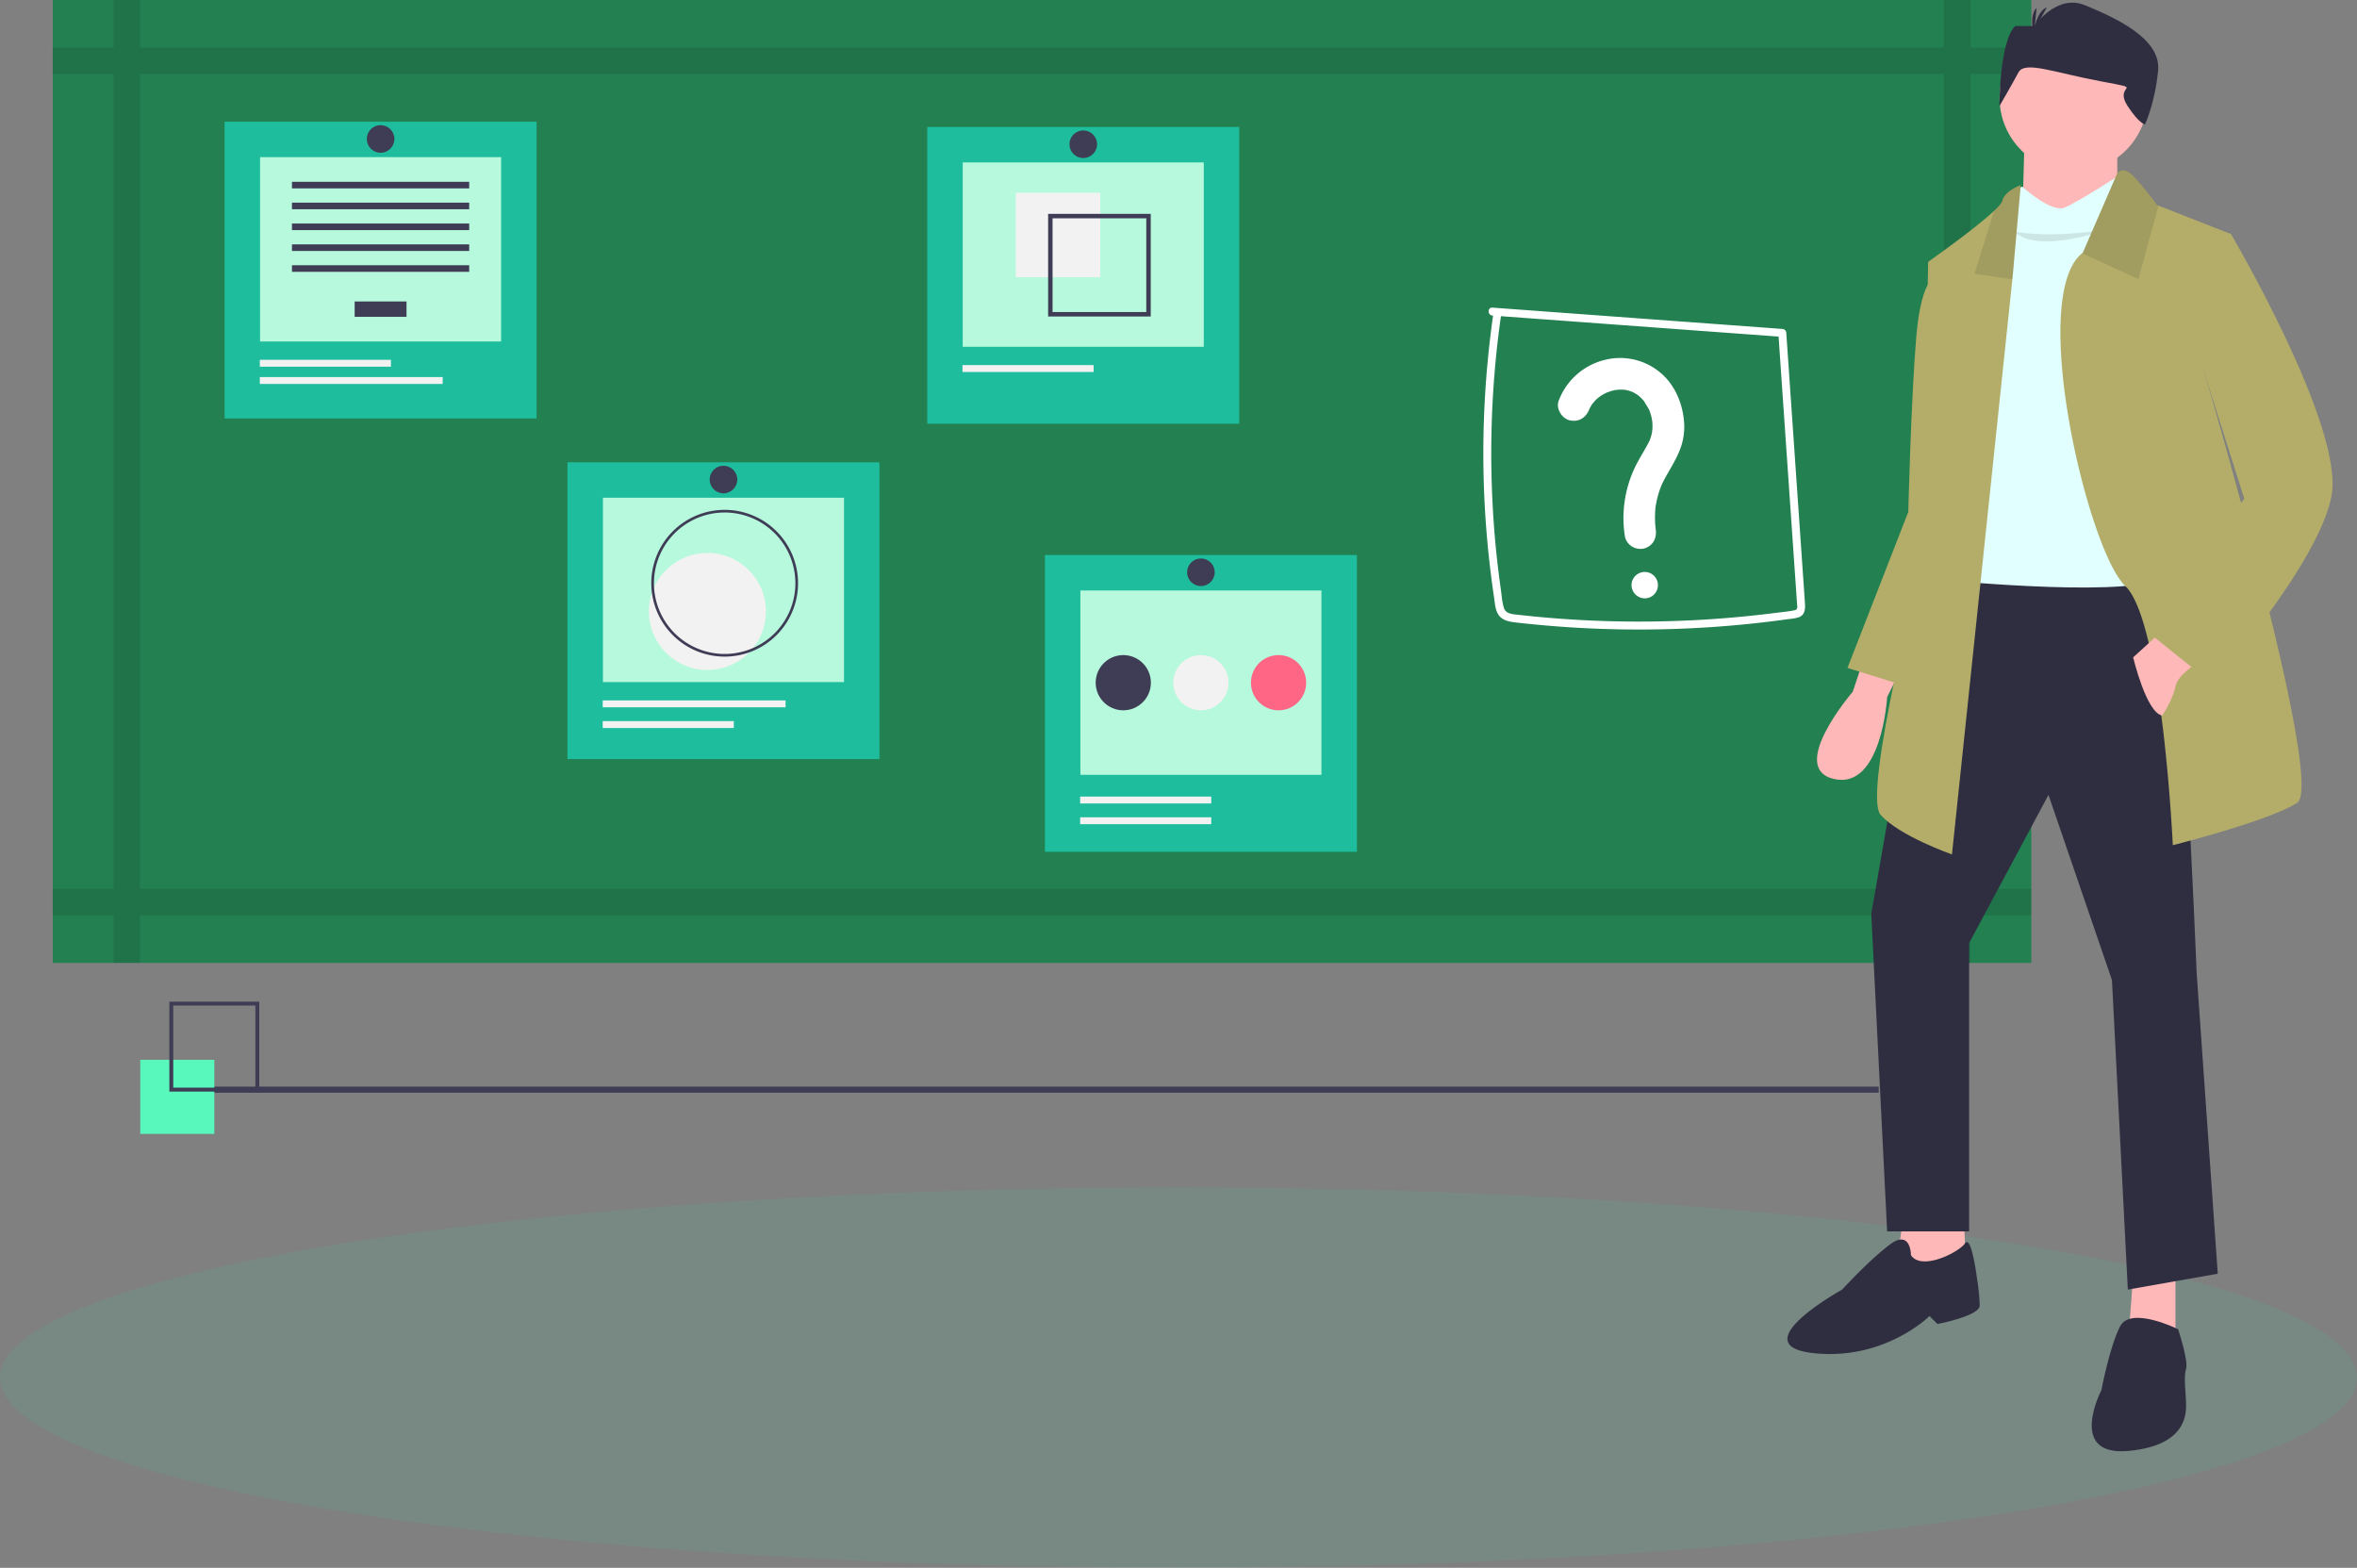 <svg xmlns="http://www.w3.org/2000/svg" width="1072" height="713" viewBox="0 0 1072 713"><rect x="0" y="0" width="1072" height="713" fill="#808080" stroke="none"/><g transform="translate(-141 -1229)"><ellipse cx="536" cy="86.5" rx="536" ry="86.5" transform="translate(141 1769)" fill="#38d39f" opacity="0.1"/><g transform="translate(165 1229)"><rect width="785.452" height="2.785" transform="translate(45.029 494.17)" fill="#3f3d56"/><rect width="899.868" height="437.904" fill="#238051"/><path d="M981.419,153.685v-12.03h-27.67V120H941.718v21.655H121.251V120H109.22v21.655H81.551v12.03h27.67V524.219H81.551v12.03h27.67V557.9h12.03V536.249H941.718V557.9h12.03V536.249h27.67v-12.03H953.749V153.685Zm-39.7,370.534H121.251V153.685H941.718Z" transform="translate(-81.551 -120)" opacity="0.1"/><rect width="141.887" height="134.967" transform="translate(397.739 57.745)" fill="#1dbd9d"/><rect width="109.64" height="83.842" transform="translate(413.862 73.869)" fill="#b6f9dc"/><rect width="38.437" height="38.437" transform="translate(437.988 87.648)" fill="#f2f2f2"/><path d="M534.253,217.259v46.674h46.674V217.259ZM578.9,261.908H536.278V219.284H578.9Z" transform="translate(-81.551 -120)" fill="#3f3d56"/><rect width="59.637" height="3.139" transform="translate(413.754 166.033)" fill="#f2f2f2"/><circle cx="6.278" cy="6.278" r="6.278" transform="translate(462.404 59.315)" fill="#3f3d56"/><rect width="141.887" height="134.967" transform="translate(451.252 252.409)" fill="#1dbd9d"/><rect width="109.64" height="83.842" transform="translate(467.375 268.532)" fill="#b6f9dc"/><rect width="59.637" height="3.139" transform="translate(467.266 362.266)" fill="#f2f2f2"/><rect width="59.637" height="3.139" transform="translate(467.266 371.682)" fill="#f2f2f2"/><circle cx="12.555" cy="12.555" r="12.555" transform="translate(474.329 297.921)" fill="#3f3d56"/><circle cx="12.555" cy="12.555" r="12.555" transform="translate(509.64 297.921)" fill="#f2f2f2"/><circle cx="12.555" cy="12.555" r="12.555" transform="translate(544.951 297.921)" fill="#ff6584"/><circle cx="6.278" cy="6.278" r="6.278" transform="translate(515.917 253.978)" fill="#3f3d56"/><rect width="141.887" height="134.967" transform="translate(234.102 210.238)" fill="#1dbd9d"/><rect width="109.64" height="83.842" transform="translate(250.225 226.362)" fill="#b6f9dc"/><circle cx="26.619" cy="26.619" r="26.619" transform="translate(271.126 251.463)" fill="#f2f2f2"/><path d="M387.141,418.614a33.374,33.374,0,1,1,33.374-33.374,33.374,33.374,0,0,1-33.374,33.374Zm0-65.534a32.16,32.16,0,1,0,32.16,32.16,32.16,32.16,0,0,0-32.16-32.16Z" transform="translate(-81.551 -120)" fill="#3f3d56"/><rect width="59.637" height="3.139" transform="translate(250.117 327.943)" fill="#f2f2f2"/><rect width="83.177" height="3.139" transform="translate(250.117 318.526)" fill="#f2f2f2"/><circle cx="6.278" cy="6.278" r="6.278" transform="translate(298.767 211.807)" fill="#3f3d56"/><rect width="141.887" height="134.967" transform="translate(78.153 55.34)" fill="#1dbd9d"/><rect width="109.64" height="83.842" transform="translate(94.277 71.463)" fill="#b6f9dc"/><rect width="23.587" height="6.99" transform="translate(137.303 137.099)" fill="#3f3d56"/><rect width="80.617" height="2.996" transform="translate(108.788 82.679)" fill="#3f3d56"/><rect width="80.617" height="2.996" transform="translate(108.788 92.165)" fill="#3f3d56"/><rect width="80.617" height="2.996" transform="translate(108.788 101.651)" fill="#3f3d56"/><rect width="80.617" height="2.996" transform="translate(108.788 111.137)" fill="#3f3d56"/><rect width="80.617" height="2.996" transform="translate(108.788 120.623)" fill="#3f3d56"/><rect width="59.637" height="3.139" transform="translate(94.168 163.627)" fill="#f2f2f2"/><rect width="83.177" height="3.139" transform="translate(94.168 171.474)" fill="#f2f2f2"/><circle cx="6.278" cy="6.278" r="6.278" transform="translate(142.819 56.909)" fill="#3f3d56"/><path d="M736.341,263.51,839.1,271.06l29.06,2.135-1.8-1.8,5.457,78.941,2.729,39.47c.11,1.595.223,3.189.331,4.784.089,1.326.454,2.6-1.116,2.931-3.123.651-6.375.922-9.539,1.321q-9.647,1.217-19.337,2.049a490.067,490.067,0,0,1-77.7.487q-9.7-.71-19.361-1.808c-2.4-.272-5.37-.374-6.245-3.061-.9-2.77-1.057-5.919-1.465-8.794q-2.725-19.208-3.714-38.614a443.058,443.058,0,0,1,2.73-77.258q.581-4.707,1.269-9.4c.331-2.272-3.146-3.253-3.48-.959a446.738,446.738,0,0,0-4.459,80q.7,20.072,3.214,40.026.636,5.04,1.381,10.065c.4,2.666.494,5.809,2.08,8.1,1.531,2.21,4.1,2.919,6.627,3.256,3.215.429,6.452.736,9.679,1.051a489.831,489.831,0,0,0,80.634,1.193q10.142-.687,20.25-1.794,4.979-.546,9.946-1.194,2.431-.317,4.86-.656a22.371,22.371,0,0,0,4.467-.778c3.041-1.1,3.04-4.029,2.851-6.763l-.7-10.167-1.406-20.333-5.664-81.931-.7-10.167a1.858,1.858,0,0,0-1.8-1.8L765.4,262.036l-29.06-2.135c-2.317-.17-2.306,3.44,0,3.609Z" transform="translate(-81.551 -120)" fill="#fff"/><path d="M780.378,306.118c.519-1.378-.786,1.59-.131.277.174-.349.337-.7.521-1.045a19.933,19.933,0,0,1,1.22-1.982c.443-.634,1.116-.879-.194.224a9.444,9.444,0,0,0,.76-.881,22.2,22.2,0,0,1,1.952-1.892c.495-.425,1.431-.786-.244.154.331-.186.639-.464.955-.677q.974-.655,2.008-1.212.517-.279,1.047-.532c.6-.287,1.6-.385-.29.1.811-.208,1.6-.591,2.407-.822q1.034-.294,2.091-.494c.629-.119,1.772-.029-.378.02.384-.009.778-.083,1.162-.109a21.942,21.942,0,0,1,2.329-.035c.388.015.773.053,1.161.077,1.287.077-1.947-.357,0,.014a19.661,19.661,0,0,1,2.259.57,8.61,8.61,0,0,0,1.105.388l-1-.43q.367.16.728.334a20.085,20.085,0,0,1,2.08,1.163c.334.213.653.445.98.668,1.027.7-1.377-1.176.08.1q.741.65,1.422,1.365.409.429.795.879c.433.5.764,1.426-.139-.226.827,1.511,1.86,2.882,2.639,4.441.664,1.329-.605-1.651-.1-.252.136.377.282.75.411,1.13q.385,1.141.665,2.314c.187.783.278,1.583.45,2.366-.473-2.157-.127-.909-.081-.323q.064.8.077,1.6.016,1-.049,2c-.025.391-.113.806-.108,1.2-.027-2.025.147-1.016.021-.336a22.673,22.673,0,0,1-.56,2.334q-.172.577-.374,1.143-.18.5-.38,1,.582-1.355.093-.258c-1.993,3.987-4.477,7.7-6.437,11.7a53.4,53.4,0,0,0-4.68,32.162,7.222,7.222,0,0,0,3.317,4.314,7.371,7.371,0,0,0,5.562.728c4.069-1.317,5.668-4.869,5.041-8.879-.221-1.413.116,1.26-.029-.163-.062-.61-.124-1.219-.167-1.831q-.129-1.834-.105-3.674.02-1.576.152-3.148a9.327,9.327,0,0,1,.19-1.829s-.232,1.451-.075.618c.065-.344.111-.692.173-1.036a44.584,44.584,0,0,1,1.792-6.854c.173-.5.363-.986.545-1.478.482-1.3-.5,1.044.081-.215.52-1.123,1.057-2.231,1.649-3.318,2.485-4.565,5.3-8.842,7.106-13.752a28.855,28.855,0,0,0,1.6-12.03c-.67-8.419-4.239-16.96-10.892-22.411a28.408,28.408,0,0,0-25.1-5.719,30.007,30.007,0,0,0-21.041,18.62c-1.333,3.54,1.479,8.068,5.041,8.879,4.106.935,7.452-1.251,8.879-5.041Z" transform="translate(-81.551 -120)" fill="#fff"/><path d="M805.6,392.116a6,6,0,1,0-6-6,6.068,6.068,0,0,0,6,6Z" transform="translate(-81.551 -120)" fill="#fff"/><rect width="33.685" height="33.685" transform="translate(39.79 481.99)" fill="#58f8bd"/><path d="M175.477,616.426h-40.9v-40.9h40.9Zm-39.125-1.778H173.7V577.3H136.352Z" transform="translate(-81.551 -120)" fill="#3f3d56"/><path d="M905.026,420.156l-4.812,14.436s-30.076,34.888-8.421,39.7S915.853,437,915.853,437l6.015-12.03Z" transform="translate(-81.551 -120)" fill="#ffb8b8"/><path d="M938.711,245.717s-7.218-1.2-9.624,27.67-3.609,79.4-3.609,79.4l-27.67,70.979L932.7,434.593l16.842-80.6Z" transform="translate(-81.551 -120)" fill="#b3ad69"/><path d="M841.521,555.2l-3.609,22.858h32.482l-1.2-22.858Z" fill="#ffb8b8"/><path d="M946.185,580.463l-2.407,31.279,21.655,2.406V578.057Z" fill="#ffb8b8"/><path d="M936.3,376.847l-27.67,158.8,7.218,144.364h37.294V548.881l36.091-67.37,28.872,84.212,7.218,140.755,40.9-7.218-9.621-137.146s-7.218-182.861-14.436-185.267S936.3,376.847,936.3,376.847Z" transform="translate(-81.551 -120)" fill="#2f2e41"/><path d="M926.681,690.839s0-12.03-9.624-4.812S895.4,706.478,895.4,706.478s-45.715,25.264-13.233,28.873S935.1,718.508,935.1,718.508l3.609,3.609s19.248-3.609,19.248-8.421a92.885,92.885,0,0,0-1.2-12.03s-2.53-20.406-5.476-16.218S931.493,698.057,926.681,690.839Z" transform="translate(-81.551 -120)" fill="#2f2e41"/><path d="M1048.19,724.523s-21.655-10.827-26.467-1.2-8.421,28.873-8.421,28.873-15.643,30.076,12.028,27.67,26.467-18.045,26.467-21.655-1.2-12.03,0-15.639S1048.19,724.523,1048.19,724.523Z" transform="translate(-81.551 -120)" fill="#2f2e41"/><circle cx="33.685" cy="33.685" r="33.685" transform="translate(885.431 10.827)" fill="#ffb8b8"/><path d="M896.86,60.753l-1.2,43.309,43.309-3.609v-39.7Z" fill="#ffb8b8"/><path d="M1022.92,198.8s-20.451,13.233-26.467,15.639-19.248-9.624-19.248-9.624-3.609,2.406-3.609,4.812-2.406,12.03-2.406,12.03L942.32,316.7l2.406,67.37s87.821,8.421,97.446-2.406-4.812-166.018-4.812-166.018Z" transform="translate(-81.551 -120)" fill="#e1fffe"/><path d="M1016.91,224.062s-32.482,12.03-43.309,1.2C973.6,225.265,989.238,228.874,1016.91,224.062Z" transform="translate(-81.551 -120)" opacity="0.1"/><path d="M1102.32,485.12c-13.233,8.421-56.542,19.249-56.542,19.249s-4.728-101.837-21.655-117.9c-16.83-15.988-44.308-131.251-19.6-151.293a3.692,3.692,0,0,1,.349-.289l15.639-36.091s2.406-3.609,7.218,1.2a131.371,131.371,0,0,1,10.827,13.233l.686.277,33,12.957-13.233,58.949S1115.56,476.7,1102.32,485.12Z" transform="translate(-81.551 -120)" fill="#b3ad69"/><path d="M1039.25,213.512l-9.107,33.408-25.613-11.742a3.709,3.709,0,0,1,.349-.289l15.639-36.091s2.406-3.609,7.218,1.2a131.36,131.36,0,0,1,10.827,13.233Z" transform="translate(-81.551 -120)" opacity="0.1"/><path d="M976.606,204.212,973,245.115l-.192,1.865-27.477,261.6s-24.061-8.421-32.482-18.046S932.095,373.84,932.095,373.84L934.5,239.1s21.342-15.026,30.064-23.279c2.045-1.925,3.393-3.477,3.621-4.391C969.388,206.618,976.606,204.212,976.606,204.212Z" transform="translate(-81.551 -120)" fill="#b3ad69"/><path d="M976.606,204.212,973,245.115l-.192,1.865-17.252-2.466,9.011-28.692c2.045-1.925,3.393-3.477,3.621-4.391C969.388,206.618,976.606,204.212,976.606,204.212Z" transform="translate(-81.551 -120)" opacity="0.1"/><path d="M1040.97,406.923l-13.233,12.03s6.015,25.264,13.233,26.467c0,0,4.812-7.218,6.015-13.233s12.03-12.03,12.03-12.03Z" transform="translate(-81.551 -120)" fill="#ffb8b8"/><path d="M1056.61,224.062l15.639,2.406s51.73,87.821,45.715,119.1-54.136,85.415-54.136,85.415l-30.076-24.061,44.512-60.152L1055.41,274.59Z" transform="translate(-81.551 -120)" fill="#b3ad69"/><path d="M966.906,168.3s0-29.707,7.219-36.458h8.663s10.107-14.853,23.1-9.452,34.651,14.853,33.207,29.707-5.947,24.45-5.947,24.45-2.406,0-7.769-8.075c-7.166-10.79,9.385-7.427-12.272-11.477s-34.651-9.452-37.538-4.051S966.906,168.3,966.906,168.3Z" transform="translate(-81.551 -120)" fill="#2f2e41"/><path d="M982.645,133.854s1.154-8.682,5.9-10.551Z" transform="translate(-81.551 -120)" fill="#2f2e41"/><path d="M982.624,135.64s-2.41-8.42,1.2-12.031Z" transform="translate(-81.551 -120)" fill="#2f2e41"/></g></g></svg>